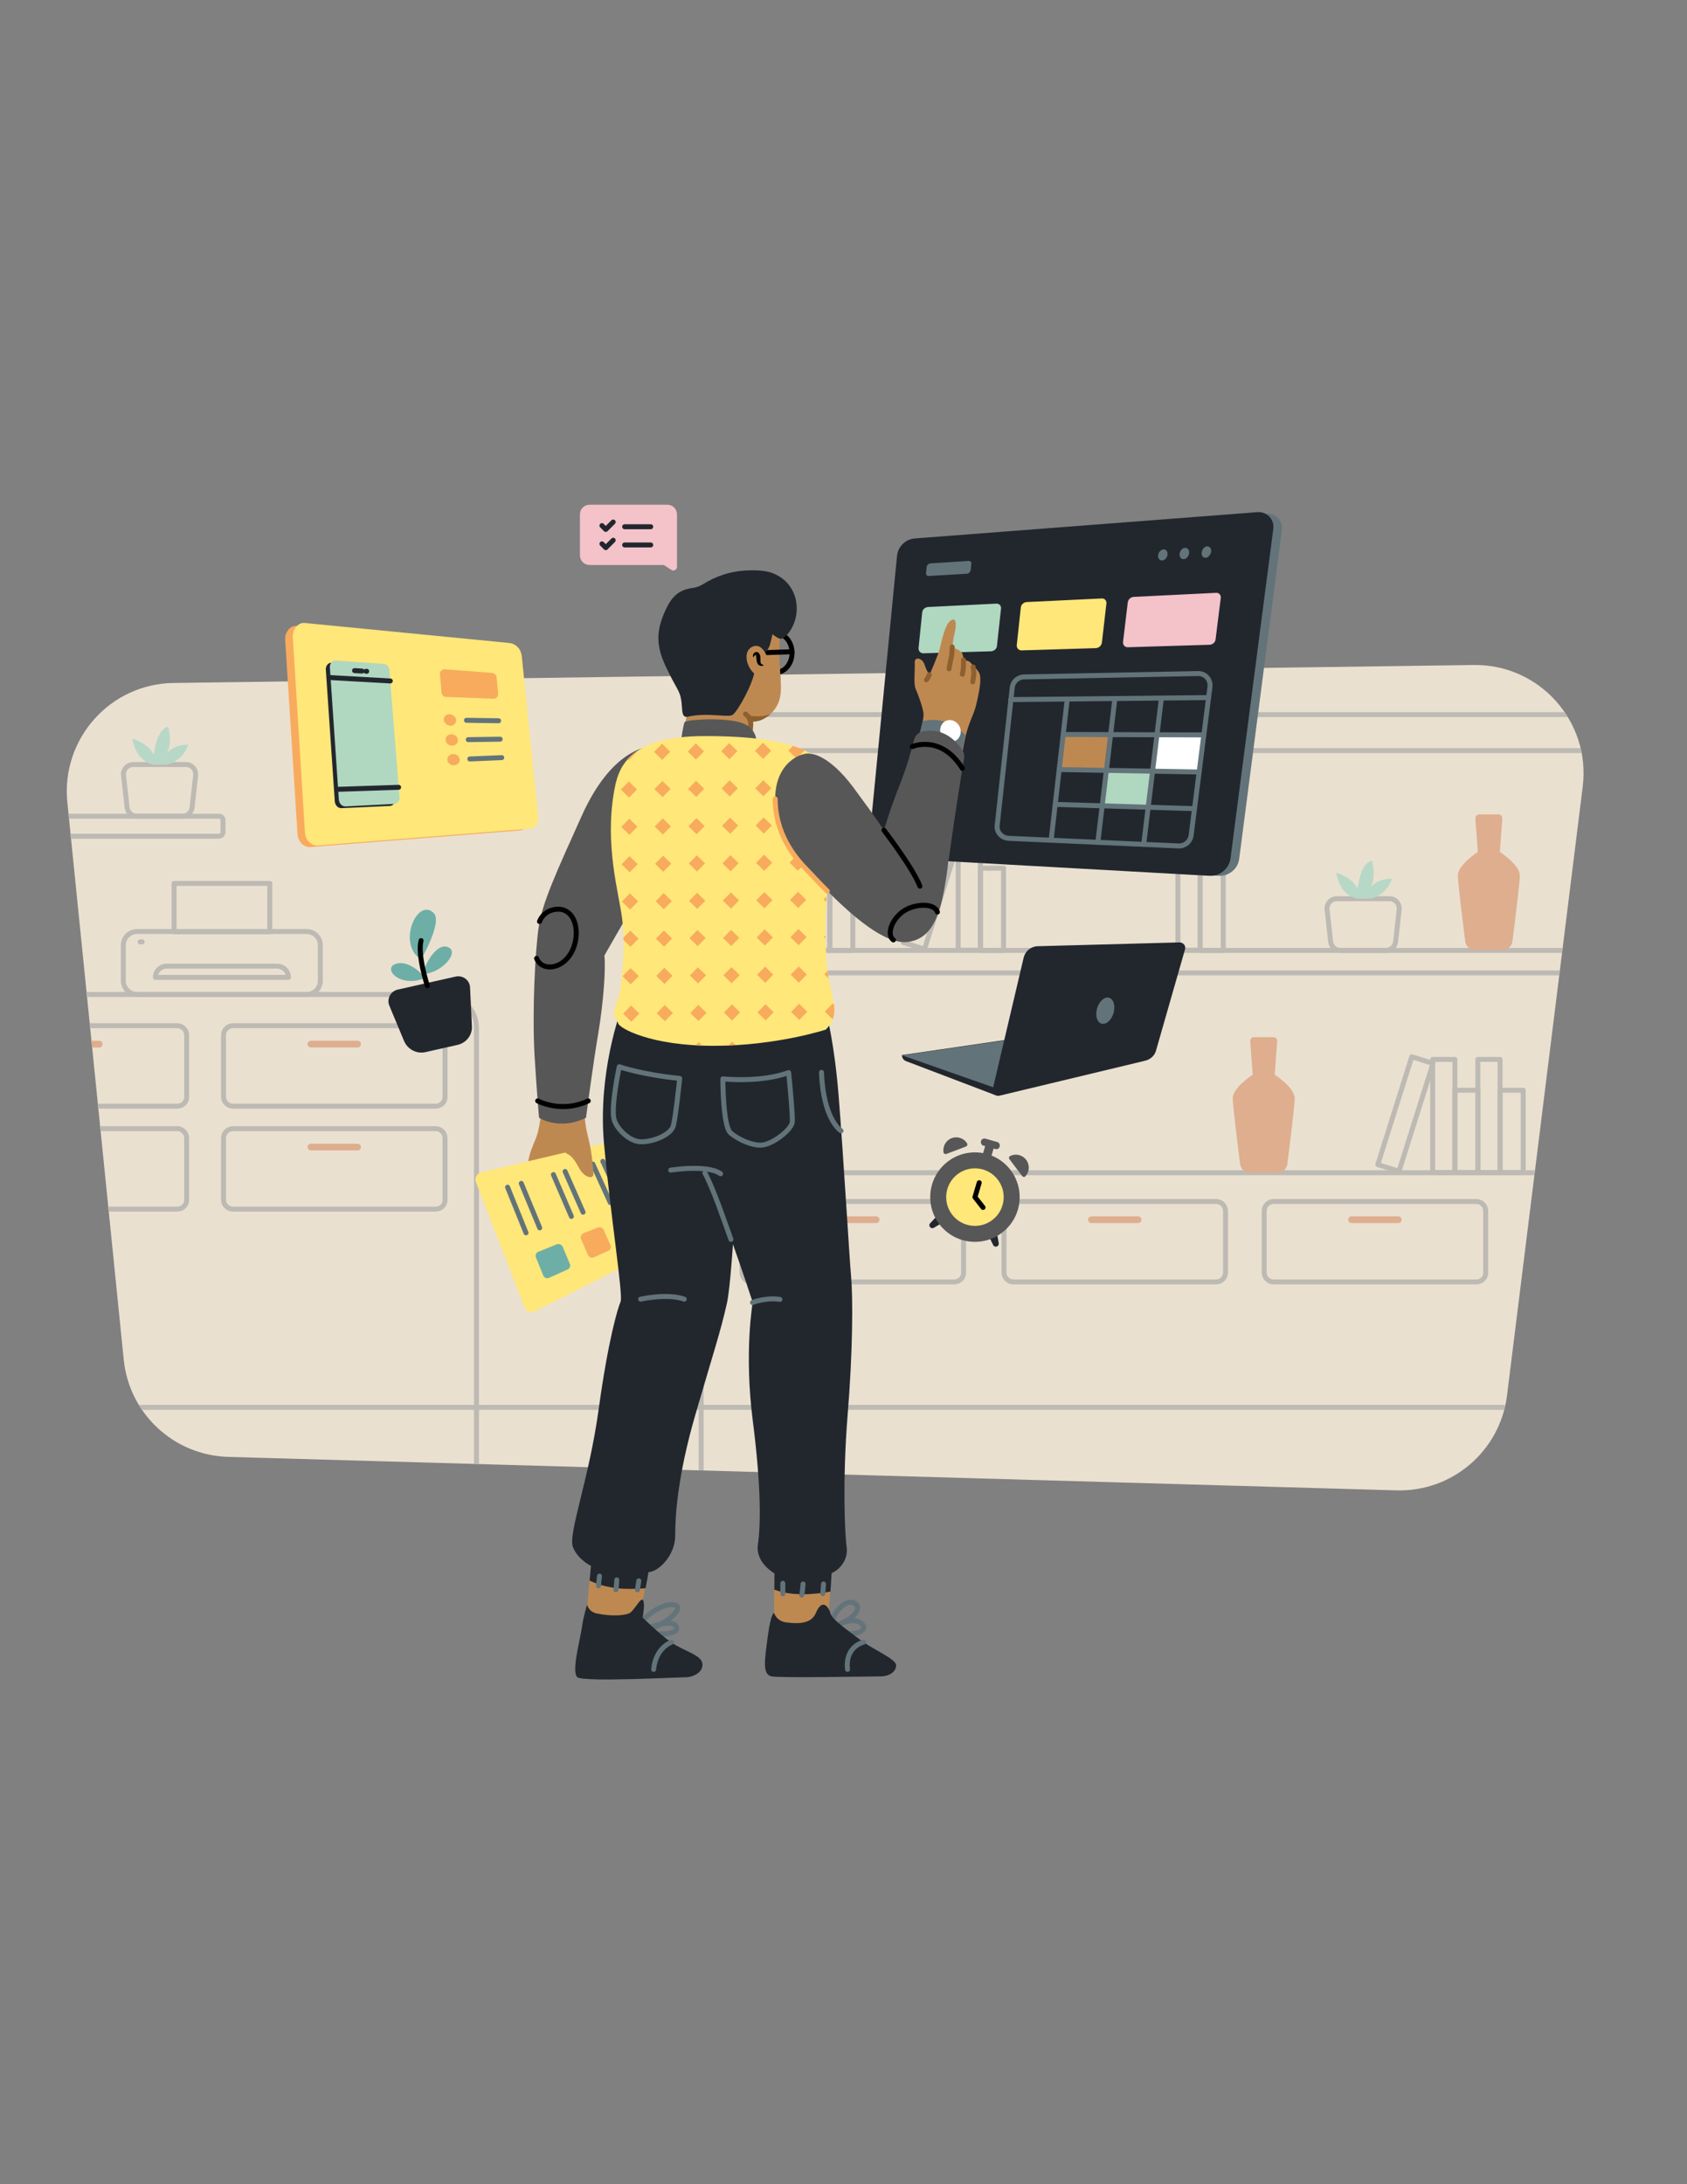 <?xml version="1.0" encoding="UTF-8" standalone="no"?>
<!DOCTYPE svg PUBLIC "-//W3C//DTD SVG 1.1//EN" "http://www.w3.org/Graphics/SVG/1.1/DTD/svg11.dtd">
<svg width="100%" height="100%" viewBox="0 0 2550 3300" version="1.1" xmlns="http://www.w3.org/2000/svg" xmlns:xlink="http://www.w3.org/1999/xlink" xml:space="preserve" xmlns:serif="http://www.serif.com/" style="fill-rule:evenodd;clip-rule:evenodd;stroke-linecap:round;stroke-linejoin:round;stroke-miterlimit:10;">
    <rect x="0" y="0" width="2550" height="3300" fill="#808080" stroke="none"/>
    <g transform="matrix(1,0,0,1,23.696,-29.128)">
        <g transform="matrix(3.396,0,0,3.396,2087.16,1034.87)">
            <path d="M0,366.9L-520,352C-544.2,351.3 -564.1,332.8 -566.5,308.7L-591.6,60.7C-594.4,32.6 -572.6,8.1 -544.4,7.7L34.4,-0.3C63.6,-0.7 86.5,24.8 82.9,53.8L49.2,324.7C46.1,349.4 24.8,367.6 0,366.9" style="fill:rgb(234,224,208);fill-rule:nonzero;"/>
        </g>
        <g transform="matrix(3.396,0,0,3.396,-515.5,295.815)">
            <clipPath id="_clip1">
                <path d="M800.699,217.3L221.9,225.3C193.7,225.701 171.9,250.2 174.7,278.3L199.8,526.3C202.199,550.401 222.1,568.9 246.3,569.6L766.3,584.5C791.1,585.2 812.4,567 815.5,542.3L849.199,271.401C852.772,242.623 830.255,217.293 801.376,217.295C801.153,217.295 800.924,217.297 800.699,217.3Z" clip-rule="nonzero"/>
            </clipPath>
            <g clip-path="url(#_clip1)">
                <g transform="matrix(1,0,0,1,341.9,363.9)">
                    <path d="M0,265.6L-415.5,265.6C-423.8,265.6 -430.5,258.9 -430.5,250.6L-430.5,15C-430.5,6.7 -423.8,0 -415.5,0L0,0C8.3,0 15,6.7 15,15L15,250.6C15,258.9 8.3,265.6 0,265.6Z" style="fill:none;fill-rule:nonzero;stroke:rgb(189,186,180);stroke-width:2.21px;"/>
                </g>
                <g transform="matrix(1,0,0,1,891,239.4)">
                    <path d="M0,374.3L-419.1,374.3C-427.4,374.3 -434.1,367.6 -434.1,359.3L-434.1,15C-434.1,6.699 -427.4,0 -419.1,0L0,0C8.3,0 15,6.699 15,15L15,359.3C15,367.6 8.3,374.3 0,374.3Z" style="fill:none;fill-rule:nonzero;stroke:rgb(189,186,180);stroke-width:2.21px;"/>
                </g>
                <g transform="matrix(1,0,0,1,242.3,284.6)">
                    <path d="M0,8.9L-89.9,8.9L-89.9,0L0,0C1,0 1.8,0.8 1.8,1.8L1.8,7C1.8,8.1 1,8.9 0,8.9Z" style="fill:none;fill-rule:nonzero;stroke:rgb(189,186,180);stroke-width:2.21px;"/>
                </g>
                <g transform="matrix(1,0,0,1,226,261.6)">
                    <path d="M0,23L-20.3,23C-22.5,23 -24.3,21.4 -24.6,19.2L-26.2,4.801C-26.5,2.301 -24.5,0 -21.9,0L1.6,0C4.2,0 6.1,2.2 5.9,4.801L4.3,19.2C4,21.4 2.2,23 0,23Z" style="fill:none;fill-rule:nonzero;stroke:rgb(189,186,180);stroke-width:2.21px;"/>
                </g>
                <g transform="matrix(1,0,0,1,213.4,244.8)">
                    <path d="M0,16.9C0,16.9 -8,16.1 -9.6,5.299C-9.6,5.299 -2.4,7.4 -0.1,12.5C-0.1,12.5 0.9,1.1 6.3,0C6.3,0 8.7,8.5 4.9,12.7C4.9,12.7 7.8,7.9 15.2,8C15.2,8 13.3,14.799 6,16.799" style="fill:rgb(184,216,199);fill-rule:nonzero;"/>
                </g>
                <g transform="matrix(1,0,0,1,761.7,321.3)">
                    <path d="M0,23L-20.3,23C-22.5,23 -24.3,21.4 -24.6,19.2L-26.2,4.8C-26.5,2.3 -24.5,0 -21.9,0L1.6,0C4.2,0 6.1,2.2 5.9,4.8L4.3,19.2C4,21.3 2.2,23 0,23Z" style="fill:none;fill-rule:nonzero;stroke:rgb(189,186,180);stroke-width:2.21px;"/>
                </g>
                <g transform="matrix(1,0,0,1,749.2,304.401)">
                    <path d="M0,16.899C0,16.899 -8,16.099 -9.6,5.299C-9.6,5.299 -2.4,7.399 -0.1,12.5C-0.1,12.5 0.9,1.099 6.3,0C6.3,0 8.7,8.5 4.9,12.699C4.9,12.699 7.8,7.899 15.2,8C15.2,8 13.3,14.799 6,16.799" style="fill:rgb(184,216,199);fill-rule:nonzero;"/>
                </g>
                <g transform="matrix(1,0,0,1,338.7,377.8)">
                    <path d="M0,35.8L-90.2,35.8C-92.5,35.8 -94.4,33.901 -94.4,31.601L-94.4,4.2C-94.4,1.901 -92.5,0 -90.2,0L0,0C2.3,0 4.2,1.901 4.2,4.2L4.2,31.601C4.3,33.901 2.4,35.8 0,35.8Z" style="fill:none;fill-rule:nonzero;stroke:rgb(189,186,180);stroke-width:2.21px;"/>
                </g>
                <g transform="matrix(1,0,0,1,304,384.5)">
                    <path d="M0,3L-20.8,3C-21.6,3 -22.3,2.3 -22.3,1.5C-22.3,0.7 -21.6,0 -20.8,0L0,0C0.8,0 1.5,0.7 1.5,1.5C1.5,2.3 0.8,3 0,3" style="fill:rgb(222,174,143);fill-rule:nonzero;"/>
                </g>
                <g transform="matrix(1,0,0,1,338.7,423.599)">
                    <path d="M0,35.801L-90.2,35.801C-92.5,35.801 -94.4,33.901 -94.4,31.601L-94.4,4.2C-94.4,1.901 -92.5,0 -90.2,0L0,0C2.3,0 4.2,1.901 4.2,4.2L4.2,31.601C4.3,33.901 2.4,35.801 0,35.801Z" style="fill:none;fill-rule:nonzero;stroke:rgb(189,186,180);stroke-width:2.21px;"/>
                </g>
                <g transform="matrix(1,0,0,1,304,430.3)">
                    <path d="M0,3L-20.8,3C-21.6,3 -22.3,2.3 -22.3,1.5C-22.3,0.7 -21.6,0 -20.8,0L0,0C0.8,0 1.5,0.7 1.5,1.5C1.5,2.3 0.8,3 0,3" style="fill:rgb(222,174,143);fill-rule:nonzero;"/>
                </g>
                <g transform="matrix(1,0,0,1,801.9,456)">
                    <path d="M0,35.8L-90.2,35.8C-92.5,35.8 -94.4,33.901 -94.4,31.6L-94.4,4.2C-94.4,1.901 -92.5,0 -90.2,0L0,0C2.3,0 4.2,1.901 4.2,4.2L4.2,31.6C4.3,33.901 2.4,35.8 0,35.8Z" style="fill:none;fill-rule:nonzero;stroke:rgb(189,186,180);stroke-width:2.21px;"/>
                </g>
                <g transform="matrix(1,0,0,1,767.2,462.6)">
                    <path d="M0,3L-20.8,3C-21.6,3 -22.3,2.301 -22.3,1.5C-22.3,0.7 -21.6,0 -20.8,0L0,0C0.8,0 1.5,0.7 1.5,1.5C1.5,2.4 0.8,3 0,3" style="fill:rgb(222,174,143);fill-rule:nonzero;"/>
                </g>
                <g transform="matrix(1,0,0,1,686.1,456)">
                    <path d="M0,35.8L-90.2,35.8C-92.5,35.8 -94.4,33.901 -94.4,31.6L-94.4,4.2C-94.4,1.901 -92.5,0 -90.2,0L0,0C2.3,0 4.2,1.901 4.2,4.2L4.2,31.6C4.2,33.901 2.3,35.8 0,35.8Z" style="fill:none;fill-rule:nonzero;stroke:rgb(189,186,180);stroke-width:2.21px;"/>
                </g>
                <g transform="matrix(1,0,0,1,651.4,462.6)">
                    <path d="M0,3L-20.8,3C-21.6,3 -22.3,2.301 -22.3,1.5C-22.3,0.7 -21.6,0 -20.8,0L0,0C0.8,0 1.5,0.7 1.5,1.5C1.5,2.4 0.8,3 0,3" style="fill:rgb(222,174,143);fill-rule:nonzero;"/>
                </g>
                <g transform="matrix(1,0,0,1,569.5,456)">
                    <path d="M0,35.8L-90.2,35.8C-92.5,35.8 -94.4,33.901 -94.4,31.6L-94.4,4.2C-94.4,1.901 -92.5,0 -90.2,0L0,0C2.3,0 4.2,1.901 4.2,4.2L4.2,31.6C4.3,33.901 2.4,35.8 0,35.8Z" style="fill:none;fill-rule:nonzero;stroke:rgb(189,186,180);stroke-width:2.21px;"/>
                </g>
                <g transform="matrix(1,0,0,1,534.8,462.6)">
                    <path d="M0,3L-20.8,3C-21.6,3 -22.3,2.301 -22.3,1.5C-22.3,0.7 -21.6,0 -20.8,0L0,0C0.8,0 1.5,0.7 1.5,1.5C1.5,2.4 0.8,3 0,3" style="fill:rgb(222,174,143);fill-rule:nonzero;"/>
                </g>
                <g transform="matrix(1,0,0,1,223.7,377.8)">
                    <path d="M0,35.8L-90.2,35.8C-92.5,35.8 -94.4,33.901 -94.4,31.601L-94.4,4.2C-94.4,1.901 -92.5,0 -90.2,0L0,0C2.3,0 4.2,1.901 4.2,4.2L4.2,31.601C4.3,33.901 2.4,35.8 0,35.8Z" style="fill:none;fill-rule:nonzero;stroke:rgb(189,186,180);stroke-width:2.21px;"/>
                </g>
                <g transform="matrix(1,0,0,1,189,384.5)">
                    <path d="M0,3L-20.8,3C-21.6,3 -22.3,2.3 -22.3,1.5C-22.3,0.7 -21.6,0 -20.8,0L0,0C0.8,0 1.5,0.7 1.5,1.5C1.5,2.3 0.9,3 0,3" style="fill:rgb(222,174,143);fill-rule:nonzero;"/>
                </g>
                <g transform="matrix(1,0,0,1,223.7,423.599)">
                    <path d="M0,35.801L-90.2,35.801C-92.5,35.801 -94.4,33.901 -94.4,31.601L-94.4,4.2C-94.4,1.901 -92.5,0 -90.2,0L0,0C2.3,0 4.2,1.901 4.2,4.2L4.2,31.601C4.3,33.901 2.4,35.801 0,35.801Z" style="fill:none;fill-rule:nonzero;stroke:rgb(189,186,180);stroke-width:2.21px;"/>
                </g>
                <g transform="matrix(1,0,0,1,189,430.3)">
                    <path d="M0,3L-20.8,3C-21.6,3 -22.3,2.3 -22.3,1.5C-22.3,0.7 -21.6,0 -20.8,0L0,0C0.8,0 1.5,0.7 1.5,1.5C1.5,2.3 0.9,3 0,3" style="fill:rgb(222,174,143);fill-rule:nonzero;"/>
                </g>
                <g transform="matrix(1,0,0,1,933.2,255.401)">
                    <path d="M0,88.899L-455,88.899C-457.5,88.899 -459.6,86.799 -459.6,84.299L-459.6,4.599C-459.6,2.099 -457.5,0 -455,0L0,0C2.5,0 4.6,2.099 4.6,4.599L4.6,84.299C4.6,86.799 2.6,88.899 0,88.899Z" style="fill:none;fill-rule:nonzero;stroke:rgb(189,186,180);stroke-width:2.21px;"/>
                </g>
                <g transform="matrix(1,0,0,1,933.2,354.3)">
                    <path d="M0,88.9L-455,88.9C-457.5,88.9 -459.6,86.799 -459.6,84.299L-459.6,4.6C-459.6,2.1 -457.5,0 -455,0L0,0C2.5,0 4.6,2.1 4.6,4.6L4.6,84.299C4.6,86.799 2.6,88.9 0,88.9Z" style="fill:none;fill-rule:nonzero;stroke:rgb(189,186,180);stroke-width:2.21px;"/>
                </g>
                <g transform="matrix(1,0,0,1,0,-129.9)">
                    <rect x="504.3" y="423.8" width="9.9" height="50.3" style="fill:none;stroke:rgb(189,186,180);stroke-width:2.21px;"/>
                </g>
                <g transform="matrix(1,0,0,1,0,-116)">
                    <rect x="514.1" y="423.7" width="10.3" height="36.6" style="fill:none;stroke:rgb(189,186,180);stroke-width:2.21px;"/>
                </g>
                <g transform="matrix(1,0,0,1,0,67.9)">
                    <rect x="802.6" y="324.9" width="9.9" height="50.3" style="fill:none;stroke:rgb(189,186,180);stroke-width:2.21px;"/>
                </g>
                <g transform="matrix(1,0,0,1,0,81.6)">
                    <rect x="812.5" y="324.9" width="10.3" height="36.6" style="fill:none;stroke:rgb(189,186,180);stroke-width:2.21px;"/>
                </g>
                <g transform="matrix(1,0,0,1,0,67.9)">
                    <rect x="782.5" y="324.9" width="9.9" height="50.3" style="fill:none;stroke:rgb(189,186,180);stroke-width:2.21px;"/>
                </g>
                <g transform="matrix(0.954,0.301,0.301,-0.954,780.751,393.636)">
                    <rect x="-7.8" y="-50.623" width="9.895" height="50.3" style="fill:none;stroke:rgb(189,186,180);stroke-width:2.21px;"/>
                </g>
                <g transform="matrix(1,0,0,1,0,81.6)">
                    <rect x="792.4" y="324.9" width="10.3" height="36.6" style="fill:none;stroke:rgb(189,186,180);stroke-width:2.21px;"/>
                </g>
                <g transform="matrix(1,0,0,1,0,-129.9)">
                    <rect x="669.1" y="423.8" width="9.9" height="50.3" style="fill:none;stroke:rgb(189,186,180);stroke-width:2.21px;"/>
                </g>
                <g transform="matrix(1,0,0,1,0,-116)">
                    <rect x="679" y="423.7" width="10.3" height="36.6" style="fill:none;stroke:rgb(189,186,180);stroke-width:2.21px;"/>
                </g>
                <g transform="matrix(1,0,0,1,0,-129.9)">
                    <rect x="571.3" y="423.8" width="9.9" height="50.3" style="fill:none;stroke:rgb(189,186,180);stroke-width:2.21px;"/>
                </g>
                <g transform="matrix(0.954,0.301,0.301,-0.954,569.55,294.821)">
                    <rect x="-7.803" y="-50.623" width="9.901" height="50.3" style="fill:none;stroke:rgb(189,186,180);stroke-width:2.21px;"/>
                </g>
                <g transform="matrix(1,0,0,1,0,-116)">
                    <rect x="581.2" y="423.7" width="10.3" height="36.6" style="fill:none;stroke:rgb(189,186,180);stroke-width:2.21px;"/>
                </g>
                <g transform="matrix(1,0,0,1,812.4,327.4)">
                    <path d="M0,-26.9L1.1,-41.8C1.2,-42.8 0.4,-43.6 -0.6,-43.6L-9.2,-43.6C-10.2,-43.6 -10.9,-42.8 -10.9,-41.8L-9.8,-26.9C-9.8,-26.9 -18.8,-21.1 -18.7,-16.3C-18.6,-12.6 -16.4,5.1 -15.4,12.9C-15.1,15.1 -13.3,16.7 -11.1,16.7L1.3,16.7C3.5,16.7 5.3,15.1 5.6,12.9C6.6,5.1 8.8,-12.6 8.9,-16.3C9,-21.1 0,-26.9 0,-26.9" style="fill:rgb(222,174,143);fill-rule:nonzero;"/>
                </g>
                <g transform="matrix(1,0,0,1,712.2,426.502)">
                    <path d="M0,-26.902L1.1,-41.801C1.2,-42.801 0.4,-43.601 -0.6,-43.601L-9.2,-43.601C-10.2,-43.601 -10.9,-42.801 -10.9,-41.801L-9.8,-26.902C-9.8,-26.902 -18.8,-21.101 -18.7,-16.301C-18.6,-12.601 -16.4,5.098 -15.4,12.899C-15.1,15.098 -13.3,16.699 -11.1,16.699L1.3,16.699C3.5,16.699 5.3,15.098 5.6,12.899C6.6,5.098 8.8,-12.601 8.9,-16.301C9,-21.101 0,-26.902 0,-26.902" style="fill:rgb(222,174,143);fill-rule:nonzero;"/>
                </g>
                <g transform="matrix(1,0,0,1,173.2,547.6)">
                    <path d="M0,0L955.8,0" style="fill:none;fill-rule:nonzero;stroke:rgb(189,186,180);stroke-width:2.21px;"/>
                </g>
                <g transform="matrix(1,0,0,1,281.3,335.9)">
                    <path d="M0,28L-75.5,28C-78.8,28 -81.6,25.3 -81.6,21.899L-81.6,6.1C-81.6,2.8 -78.9,0 -75.5,0L0,0C3.3,0 6.1,2.699 6.1,6.1L6.1,21.899C6.1,25.3 3.4,28 0,28Z" style="fill:none;fill-rule:nonzero;stroke:rgb(189,186,180);stroke-width:2.21px;"/>
                </g>
                <g transform="matrix(1,0,0,1,207.2,340.5)">
                    <path d="M0,0L0.9,0" style="fill:none;fill-rule:nonzero;stroke:rgb(189,186,180);stroke-width:2.21px;"/>
                </g>
                <g transform="matrix(-1,0,0,1,214,351.3)">
                    <path d="M-59.2,5L0,5C0,2.2 -2.2,0 -5,0L-54.1,0C-56.9,0 -59.2,2.2 -59.2,5Z" style="fill:none;fill-rule:nonzero;stroke:rgb(189,186,180);stroke-width:2.21px;"/>
                </g>
                <g transform="matrix(1,0,0,1,0,-117.5)">
                    <rect x="222.3" y="432" width="42.6" height="21.5" style="fill:none;stroke:rgb(189,186,180);stroke-width:2.21px;"/>
                </g>
            </g>
        </g>
        <g transform="matrix(3.396,0,0,3.396,1479.54,1591.88)">
            <path d="M0,26.9L-39.4,11.9C-40.5,11.5 -41.2,10.4 -41.2,9.2L22,0C22,0 29.8,13.1 29,13.4C28.2,13.7 0,26.9 0,26.9" style="fill:rgb(34,39,46);fill-rule:nonzero;"/>
        </g>
        <g transform="matrix(3.205,1.124,1.124,-3.205,1349.34,1586.72)">
            <path d="M0.878,-11.156L45.598,-11.156L64.562,7.893C64.562,7.893 55.622,17.369 55.09,17.076C54.556,16.784 0.878,-11.156 0.878,-11.156" style="fill:rgb(99,115,122);fill-rule:nonzero;"/>
        </g>
        <g transform="matrix(3.396,0,0,3.396,1476.83,1464.17)">
            <path d="M0,62L13.8,3.4C14.5,0.6 17,-1.5 19.9,-1.6L83.2,-3.3C84.8,-3.3 86.1,-1.8 85.6,-0.2L72.7,44.8C72.1,47 70.3,48.7 68,49.3L3,64.9C1.1,65.3 -0.5,63.8 0,62" style="fill:rgb(34,39,46);fill-rule:nonzero;"/>
        </g>
        <g transform="matrix(-0.958,3.258,3.258,0.958,1654.04,1545.31)">
            <path d="M3.645,-4.872C0.332,-4.872 -2.354,-3.171 -2.355,-1.072C-2.355,1.026 0.331,2.728 3.645,2.729C6.958,2.728 9.645,1.027 9.645,-1.071C9.645,-3.17 6.959,-4.872 3.645,-4.872" style="fill:rgb(99,115,122);fill-rule:nonzero;"/>
        </g>
        <g transform="matrix(3.396,0,0,3.396,1818.5,804.936)">
            <path d="M0,161.199L-144.8,153.099C-148.5,152.899 -151.2,149.699 -150.9,146L-138.5,19.5C-138.1,15.3 -134.7,12.099 -130.6,11.699L21.2,0.099C25.3,-0.2 28.7,3.3 28.1,7.399L9.1,153.699C8.5,158.099 4.6,161.399 0,161.199" style="fill:rgb(99,115,122);fill-rule:nonzero;"/>
        </g>
        <g transform="matrix(3.396,0,0,3.396,1804.92,802.555)">
            <path d="M0,161.9L-145.5,153.8C-149.2,153.6 -152,150.4 -151.6,146.701L-139.2,19.6C-138.8,15.4 -135.4,12.1 -131.2,11.8L21.3,0.1C25.4,-0.2 28.8,3.3 28.3,7.4L9.2,154.4C8.5,158.8 4.5,162.1 0,161.9" style="fill:rgb(34,39,46);fill-rule:nonzero;"/>
        </g>
        <g transform="matrix(-0.429,3.369,3.369,0.429,1779.96,1209.09)">
            <path d="M-20.917,2.024L-4.284,2.024L-2.08,-18.461L-18.391,-18.622L-20.917,2.024Z" style="fill:white;fill-rule:nonzero;"/>
        </g>
        <g transform="matrix(-0.403,3.372,3.372,0.403,1638.44,1207.62)">
            <path d="M-20.702,2.476L-4.69,2.476L-2.495,-18.411L-18.186,-18.574L-20.702,2.476Z" style="fill:rgb(190,137,81);fill-rule:nonzero;"/>
        </g>
        <g transform="matrix(-0.419,3.37,3.37,0.419,1702.19,1262.03)">
            <path d="M-20.427,2.346L-4.203,2.346L-2.371,-18.083L-18.284,-18.146L-20.427,2.346Z" style="fill:rgb(176,215,192);fill-rule:nonzero;"/>
        </g>
        <g transform="matrix(3.396,0,0,3.396,1437.77,879.995)">
            <path d="M0,4.7L-17.1,5.7C-17.7,5.7 -18.2,5.2 -18.2,4.599L-17.9,1.7C-17.8,0.9 -17.1,0.2 -16.3,0.099L0.9,-1C1.5,-1 2.1,-0.5 2,0.099L1.7,3.099C1.5,4 0.9,4.599 0,4.7" style="fill:rgb(99,115,122);fill-rule:nonzero;"/>
        </g>
        <g transform="matrix(3.396,0,0,3.396,1474.45,943.844)">
            <path d="M0,20.401L-30.2,21.3C-31.4,21.3 -32.4,20.3 -32.3,19.001L-30.7,3.201C-30.6,1.8 -29.4,0.8 -28.1,0.701L2.3,-0.799C3.6,-0.899 4.6,0.201 4.4,1.501L2.6,17.901C2.6,19.201 1.4,20.3 0,20.401" style="fill:rgb(176,215,192);fill-rule:nonzero;"/>
        </g>
        <g transform="matrix(3.396,0,0,3.396,1632.72,936.374)">
            <path d="M0,21.2L-33.1,22.2C-34.3,22.2 -35.3,21.2 -35.2,19.9L-33.4,3.2C-33.3,1.801 -32.1,0.801 -30.8,0.7L2.6,-0.9C3.9,-1 4.9,0.1 4.7,1.4L2.7,18.7C2.5,20.1 1.4,21.1 0,21.2" style="fill:rgb(255,231,121);fill-rule:nonzero;"/>
        </g>
        <g transform="matrix(3.396,0,0,3.396,1804.92,928.226)">
            <path d="M0,22.099L-36.5,23.2C-37.8,23.2 -38.7,22.2 -38.6,20.899L-36.5,3.299C-36.3,1.899 -35.2,0.899 -33.9,0.799L2.8,-1.001C4.1,-1.101 5.1,-0.001 4.9,1.299L2.6,19.599C2.5,20.999 1.3,21.999 0,22.099" style="fill:rgb(244,194,201);fill-rule:nonzero;"/>
        </g>
        <g transform="matrix(3.396,0,0,3.396,1500.6,1058.31)">
            <path d="M0,69.9L75.8,73.299C78.5,73.4 80.9,71.4 81.3,68.7L89.7,2.5C90.1,-0.701 87.6,-3.5 84.4,-3.401L6.9,-1.901C4.2,-1.8 2,0.2 1.7,2.799L-5,64.099C-5.4,67 -3.1,69.7 0,69.9Z" style="fill:none;fill-rule:nonzero;stroke:rgb(99,115,122);stroke-width:2.21px;"/>
        </g>
        <g transform="matrix(3.396,-0.035,-0.035,-3.396,1504.02,1087.68)">
            <path d="M-0.002,0.45L88.002,0.45" style="fill:none;fill-rule:nonzero;stroke:rgb(99,115,122);stroke-width:2.21px;"/>
        </g>
        <g transform="matrix(-0.386,3.374,3.374,0.386,1680.6,1216.93)">
            <path d="M-34.803,-31.051L27.703,-31.051" style="fill:none;fill-rule:nonzero;stroke:rgb(99,115,122);stroke-width:2.21px;"/>
        </g>
        <g transform="matrix(-0.4,3.373,3.373,0.4,1753.76,1219.63)">
            <path d="M-35.621,-31.65L28.121,-31.65" style="fill:none;fill-rule:nonzero;stroke:rgb(99,115,122);stroke-width:2.21px;"/>
        </g>
        <g transform="matrix(-0.409,3.372,3.372,0.409,1825.11,1221.99)">
            <path d="M-36.286,-32.15L28.486,-32.15" style="fill:none;fill-rule:nonzero;stroke:rgb(99,115,122);stroke-width:2.21px;"/>
        </g>
        <g transform="matrix(3.396,0.011,0.011,-3.396,1583.47,1138.46)">
            <path d="M-0,-0.1L62.5,-0.1" style="fill:none;fill-rule:nonzero;stroke:rgb(99,115,122);stroke-width:2.21px;"/>
        </g>
        <g transform="matrix(3.396,0.06,0.06,-3.396,1577.41,1189.91)">
            <path d="M-0.005,-0.55L62.205,-0.551" style="fill:none;fill-rule:nonzero;stroke:rgb(99,115,122);stroke-width:2.21px;"/>
        </g>
        <g transform="matrix(3.395,0.104,0.104,-3.395,1571.39,1241.2)">
            <path d="M-0.015,-0.95L61.915,-0.95" style="fill:none;fill-rule:nonzero;stroke:rgb(99,115,122);stroke-width:2.21px;"/>
        </g>
        <g transform="matrix(-0.242,-3.388,-3.388,0.242,1798.64,856.288)">
            <path d="M-2.05,-2.309C-3.431,-2.01 -4.551,-0.827 -4.571,0.277C-4.587,1.481 -3.431,2.201 -2.05,1.902C-0.667,1.602 0.452,0.42 0.472,-0.684C0.387,-1.881 -0.668,-2.608 -2.05,-2.309" style="fill:rgb(99,115,122);fill-rule:nonzero;"/>
        </g>
        <g transform="matrix(-0.162,-3.393,-3.393,0.162,1765.86,858.28)">
            <path d="M-2.1,-2.202C-3.489,-1.936 -4.641,-0.88 -4.584,0.319C-4.626,1.522 -3.49,2.269 -2.1,2.002C-0.712,1.736 0.439,0.68 0.382,-0.519C0.426,-1.722 -0.712,-2.469 -2.1,-2.202" style="fill:rgb(99,115,122);fill-rule:nonzero;"/>
        </g>
        <g transform="matrix(-0.242,-3.388,-3.388,0.242,1733.09,860.338)">
            <path d="M-2.15,-2.202C-3.531,-1.903 -4.558,-0.827 -4.572,0.377C-4.594,1.482 -3.439,2.201 -2.15,2.009C-0.767,1.71 0.258,0.634 0.273,-0.57C0.387,-1.781 -0.761,-2.401 -2.15,-2.202" style="fill:rgb(99,115,122);fill-rule:nonzero;"/>
        </g>
        <g transform="matrix(3.396,0,0,3.396,762.223,999.546)">
            <path d="M0,83.701L-93.3,91.1C-96.2,91.301 -98.8,88.701 -99,85.301L-104.5,-1.1C-104.7,-4.499 -102.2,-7.6 -99.3,-7.299L-9.4,1.701C-6.5,2.001 -4.2,4.301 -3.9,7.4L3.4,79.501C3.8,81.6 2.2,83.501 0,83.701" style="fill:rgb(248,171,93);fill-rule:nonzero;"/>
        </g>
        <g transform="matrix(3.396,0,0,3.396,777.507,995.471)">
            <path d="M0,84.1L-94.4,91.6C-97.4,91.8 -100,89.201 -100.2,85.8L-105.6,-1.099C-105.8,-4.599 -103.2,-7.7 -100.3,-7.4L-9.3,1.5C-6.3,1.8 -4.1,4.1 -3.7,7.201L3.7,79.701C3.8,81.901 2.2,83.901 0,84.1" style="fill:rgb(255,231,121);fill-rule:nonzero;"/>
        </g>
        <g transform="matrix(3.396,0,0,3.396,565.912,1033.85)">
            <path d="M0,62.7L-21.6,63.7C-23.1,63.8 -24.5,62.4 -24.6,60.7L-28.6,2C-28.7,0.4 -27.5,-1.1 -26.1,-1L-4.8,0.5C-3.4,0.6 -2.3,1.8 -2.2,3.4L2.3,59.8C2.4,61.3 1.3,62.6 0,62.7" style="fill:rgb(34,39,46);fill-rule:nonzero;"/>
        </g>
        <g transform="matrix(3.396,0,0,3.396,572.365,1030.8)">
            <path d="M0,62.699L-21.7,63.8C-23.2,63.899 -24.6,62.5 -24.7,60.8L-28.7,1.899C-28.8,0.3 -27.6,-1.2 -26.2,-1.101L-4.8,0.399C-3.4,0.5 -2.3,1.699 -2.2,3.3L2.3,59.899C2.4,61.3 1.3,62.599 0,62.699" style="fill:rgb(176,215,192);fill-rule:nonzero;"/>
        </g>
        <g transform="matrix(3.39,0.205,0.205,-3.39,512.281,1042)">
            <path d="M-0.003,-0.1L3.303,-0.1" style="fill:none;fill-rule:nonzero;stroke:rgb(34,39,46);stroke-width:2.21px;"/>
        </g>
        <g transform="matrix(3.396,0,0,3.396,529.57,1043.36)">
            <path d="M0,0L0.3,0" style="fill:none;fill-rule:nonzero;stroke:rgb(34,39,46);stroke-width:2.21px;"/>
        </g>
        <g transform="matrix(3.391,0.191,0.191,-3.391,476.123,1050.33)">
            <path d="M-0.021,-0.75L26.621,-0.75" style="fill:none;fill-rule:nonzero;stroke:rgb(34,39,46);stroke-width:2.21px;"/>
        </g>
        <g transform="matrix(3.394,-0.113,-0.113,-3.394,487.532,1223.2)">
            <path d="M-0.008,0.45L26.908,0.45" style="fill:none;fill-rule:nonzero;stroke:rgb(34,39,46);stroke-width:2.21px;"/>
        </g>
        <g transform="matrix(3.396,0,0,3.396,720.108,1079.37)">
            <path d="M0,-9.901L-21,-11.501C-22.3,-11.601 -23.3,-10.501 -23.2,-9.3L-22.5,-1.101C-22.4,-0.101 -21.6,0.799 -20.5,0.799L0.5,1.599C1.8,1.7 2.8,0.599 2.7,-0.701L2,-8.101C1.8,-9.001 1,-9.8 0,-9.901" style="fill:rgb(248,171,93);fill-rule:nonzero;"/>
        </g>
        <g transform="matrix(0.062,-3.396,-3.396,-0.062,656.765,1107.56)">
            <path d="M-2.75,-2.7C-4.148,-2.826 -5.268,-1.746 -5.295,-0.246C-5.322,1.253 -4.148,2.675 -2.75,2.8C-1.352,2.926 -0.232,1.846 -0.203,0.246C-0.276,-1.255 -1.353,-2.575 -2.75,-2.7" style="fill:rgb(248,171,93);fill-rule:nonzero;"/>
        </g>
        <g transform="matrix(3.396,0.047,0.047,-3.396,681.397,1117.07)">
            <path d="M-0.001,-0.1L14.301,-0.1" style="fill:none;fill-rule:nonzero;stroke:rgb(99,115,122);stroke-width:2.21px;"/>
        </g>
        <g transform="matrix(-0.062,-3.396,-3.396,0.062,658.801,1137.79)">
            <path d="M-2.75,-2.801C-4.152,-2.875 -5.231,-1.755 -5.305,-0.254C-5.277,1.246 -4.151,2.626 -2.75,2.7C-1.347,2.774 -0.168,1.652 -0.197,0.053C-0.223,-1.347 -1.349,-2.727 -2.75,-2.801" style="fill:rgb(248,171,93);fill-rule:nonzero;"/>
        </g>
        <g transform="matrix(3.396,-0.048,-0.048,-3.396,684.113,1146.95)">
            <path d="M-0.001,0.1L14.201,0.1" style="fill:none;fill-rule:nonzero;stroke:rgb(99,115,122);stroke-width:2.21px;"/>
        </g>
        <g transform="matrix(-0.123,-3.394,-3.394,0.123,661.181,1167.52)">
            <path d="M-2.75,-2.852C-4.153,-2.901 -5.212,-1.762 -5.258,-0.259C-5.303,1.244 -4.154,2.603 -2.75,2.652C-1.347,2.701 -0.189,1.558 -0.247,-0.041C-0.197,-1.444 -1.345,-2.703 -2.75,-2.852" style="fill:rgb(248,171,93);fill-rule:nonzero;"/>
        </g>
        <g transform="matrix(3.393,-0.143,-0.143,-3.393,686.549,1176.84)">
            <path d="M-0.006,0.3L14.206,0.3" style="fill:none;fill-rule:nonzero;stroke:rgb(99,115,122);stroke-width:2.21px;"/>
        </g>
        <g transform="matrix(3.396,0,0,3.396,616.858,1453.65)">
            <path d="M0,13.699C-1.3,13.699 4.5,-0.101 10.5,1.8C16.6,3.8 7.6,13.8 0,13.699" style="fill:rgb(109,175,167);fill-rule:nonzero;"/>
        </g>
        <g transform="matrix(3.396,0,0,3.396,619.236,1495.08)">
            <path d="M0,3.4C0,3.4 -6.5,-4.8 -13,-2.9C-19.4,-1 -11.4,8.2 0,3.4" style="fill:rgb(109,175,167);fill-rule:nonzero;"/>
        </g>
        <g transform="matrix(3.396,0,0,3.396,612.782,1384.36)">
            <path d="M0,27.8C0,27.8 9.7,11.1 5.6,7.1C-1.7,0 -10.9,21 0,27.8" style="fill:rgb(109,175,167);fill-rule:nonzero;"/>
        </g>
        <g transform="matrix(3.396,0,0,3.396,667.804,1516.14)">
            <path d="M0,26.999L-14.2,30.199C-18.2,31.1 -22.2,28.999 -23.8,25.199L-30.3,9.6C-31.6,6.6 -29.8,3.1 -26.6,2.399L-0.8,-3.4C2.4,-4.101 5.5,-1.801 5.6,1.499L6.4,18.299C6.8,22.499 4,26.1 0,26.999" style="fill:rgb(34,39,46);fill-rule:nonzero;"/>
        </g>
        <g transform="matrix(-0.469,-3.364,-3.364,0.469,647.404,1472.1)">
            <path d="M-12.514,9.208C-12.514,9.208 1.676,11.775 7.78,9.208" style="fill:none;fill-rule:nonzero;stroke:black;stroke-width:2.21px;"/>
        </g>
        <g transform="matrix(3.396,0,0,3.396,794.15,1849.33)">
            <path d="M0,-40.801C0,-40.801 -0.6,-33.901 -2.2,-29.801C-3.8,-25.7 -6.6,-20.7 -5.7,-13.801C-4.8,-6.901 1.8,3.199 4.4,2.899C7,2.599 5.6,-1.801 5.6,-1.801C5.6,-1.801 8.2,1.899 10.7,0.8C13.2,-0.2 9.8,-8.301 9.8,-8.301C9.8,-8.301 12.9,-3.301 15.7,-3.901C18.5,-4.5 12.9,-12.401 12.9,-12.401C12.9,-12.401 16.6,-8.301 17.6,-8.901C18.6,-9.5 19.5,-9.2 17.6,-13.901C15.7,-18.601 18.8,-33.901 18.7,-37.401C18.6,-40.801 5,-44 0,-40.801" style="fill:rgb(190,137,81);fill-rule:nonzero;"/>
        </g>
        <g transform="matrix(3.396,0,0,3.396,920.155,2006.24)">
            <path d="M0,-73.1L19.5,-32.3C20.3,-30.7 19.6,-28.8 18,-28L-39.9,1.2C-41.6,2.1 -43.7,1.3 -44.4,-0.5L-66.1,-56.3C-66.8,-58.1 -65.7,-60.2 -63.8,-60.6L-3.7,-74.8C-2.2,-75.2 -0.6,-74.5 0,-73.1" style="fill:rgb(255,231,121);fill-rule:nonzero;"/>
        </g>
        <g transform="matrix(3.396,0,0,3.396,826.754,1956.65)">
            <path d="M0,-13L3.2,-5.3C3.6,-4.3 3.2,-3.2 2.2,-2.8L-6,0.9C-7,1.4 -8.2,0.9 -8.6,-0.1L-11.9,-8.2C-12.3,-9.2 -11.8,-10.3 -10.8,-10.7L-2.6,-14C-1.6,-14.4 -0.5,-13.9 0,-13" style="fill:rgb(109,175,167);fill-rule:nonzero;"/>
        </g>
        <g transform="matrix(-1.272,-3.149,-3.149,1.272,784.219,1831.48)">
            <path d="M-15.047,10.151L6.847,10.151" style="fill:none;fill-rule:nonzero;stroke:rgb(99,115,122);stroke-width:2.21px;"/>
        </g>
        <g transform="matrix(-1.3,-3.138,-3.138,1.3,803.925,1824.95)">
            <path d="M-14.815,9.9L6.615,9.9" style="fill:none;fill-rule:nonzero;stroke:rgb(99,115,122);stroke-width:2.21px;"/>
        </g>
        <g transform="matrix(3.396,0,0,3.396,888.91,1925.41)">
            <path d="M0,-11.202L3,-4.401C3.4,-3.401 3,-2.302 2,-1.901L-4.4,0.998C-5.4,1.399 -6.5,0.998 -7,-0.002L-10.1,-7.101C-10.5,-8.101 -10.1,-9.202 -9.1,-9.702L-2.6,-12.302C-1.5,-12.601 -0.4,-12.101 0,-11.202" style="fill:rgb(248,171,93);fill-rule:nonzero;"/>
        </g>
        <g transform="matrix(-1.342,-3.12,-3.12,1.342,850.065,1810.44)">
            <path d="M-14.124,9.3L6.124,9.3" style="fill:none;fill-rule:nonzero;stroke:rgb(99,115,122);stroke-width:2.21px;"/>
        </g>
        <g transform="matrix(-1.373,-3.107,-3.107,1.373,866.7,1804.94)">
            <path d="M-13.895,9.051L5.895,9.051" style="fill:none;fill-rule:nonzero;stroke:rgb(99,115,122);stroke-width:2.21px;"/>
        </g>
        <g transform="matrix(1.44,3.076,3.076,-1.44,956.204,1879.66)">
            <path d="M-7.233,-1.929L3.146,-1.929L3.075,-11.281L-7.709,-11.202L-7.233,-1.929Z" style="fill:none;fill-rule:nonzero;stroke:black;stroke-width:2.21px;"/>
        </g>
        <g transform="matrix(-1.409,-3.09,-3.09,1.409,906.438,1792.79)">
            <path d="M-13.298,8.551L5.498,8.551" style="fill:none;fill-rule:nonzero;stroke:rgb(99,115,122);stroke-width:2.21px;"/>
        </g>
        <g transform="matrix(-1.422,-3.084,-3.084,1.422,920.905,1788.38)">
            <path d="M-13.045,8.35L5.345,8.35" style="fill:none;fill-rule:nonzero;stroke:rgb(99,115,122);stroke-width:2.21px;"/>
        </g>
        <g transform="matrix(3.396,0,0,3.396,860.38,1797.69)">
            <path d="M0,-23.298C0,-23.298 0.1,-20.099 1.6,-14.198C3.1,-8.298 3.7,-1.298 3.8,1.401C3.9,4.101 -0.2,3.202 -2.5,-0.998C-4.8,-5.198 -5.9,-6.399 -7.9,-7.498C-10,-8.698 -11.7,-9.798 -12.9,-13.498C-14.1,-17.198 -3.4,-27.399 0,-23.298" style="fill:rgb(190,137,81);fill-rule:nonzero;"/>
        </g>
        <g transform="matrix(3.396,0,0,3.396,971.441,1737.92)">
            <path d="M0,-171.5C-5.7,-171.5 -21.1,-169.3 -34.3,-139.8C-45.3,-115.3 -51.7,-101.6 -53.3,-90.5C-54.9,-79.3 -56.2,-52.899 -55.1,-33.5C-53.9,-14.1 -53.1,-5.899 -53.1,-5.899C-53.1,-5.899 -44.1,0 -32.2,-5.899C-32.2,-5.899 -29.1,-29.699 -26.7,-43.699C-24.4,-57.699 -23.4,-71.8 -24,-78.1C-24,-78.1 -8.3,-105.699 -1.3,-116.699C5.9,-127.699 32.2,-171.5 0,-171.5" style="fill:rgb(87,87,87);fill-rule:nonzero;"/>
        </g>
        <g transform="matrix(3.396,0,0,3.396,789.056,1711.77)">
            <path d="M0,-5.7C0,-5.7 10.5,0 22.5,-5.7" style="fill:none;fill-rule:nonzero;stroke:black;stroke-width:2.21px;"/>
        </g>
        <g transform="matrix(-1.622,2.984,2.984,1.622,854.457,1433.7)">
            <path d="M5.629,-17.947C3.49,-18.2 0.211,-17.82 -2.458,-14.377C-6.585,-8.88 -2.338,-2.246 5.629,0.265C13.598,2.776 20.162,-0.712 21.76,-5.535C22.61,-8.146 21.561,-10.196 20.658,-11.256" style="fill:none;fill-rule:nonzero;stroke:black;stroke-width:2.21px;"/>
        </g>
        <g transform="matrix(3.396,0,0,3.396,1231.95,2440.64)">
            <path d="M0,13.8C0,13.8 0.4,7.7 5.8,3.8C11.2,0 17.4,7 3.3,12.7" style="fill:none;fill-rule:nonzero;stroke:rgb(99,115,122);stroke-width:2.21px;"/>
        </g>
        <g transform="matrix(3.396,0,0,3.396,1249.95,2493.62)">
            <path d="M0,-3.699C0,-3.699 5.8,-6.399 8.8,-3C11.7,0.401 3.3,2.7 -1.2,-0.3" style="fill:none;fill-rule:nonzero;stroke:rgb(99,115,122);stroke-width:2.21px;"/>
        </g>
        <g transform="matrix(3.396,0,0,3.396,937.137,2457.28)">
            <path d="M0,8.899C0,8.899 8.5,-1 15.9,-1.101C23.2,-1.101 14.9,7.099 5.6,10" style="fill:none;fill-rule:nonzero;stroke:rgb(99,115,122);stroke-width:2.21px;"/>
        </g>
        <g transform="matrix(3.396,0,0,3.396,958.876,2487.51)">
            <path d="M0,0C0,0 10.4,-4 11.7,0C13,4 0.7,2.9 0.7,2.9" style="fill:none;fill-rule:nonzero;stroke:rgb(99,115,122);stroke-width:2.21px;"/>
        </g>
        <g transform="matrix(3.396,0,0,3.396,1147.04,2475.28)">
            <path d="M0,-22.4C0,-22.4 -0.4,-4.6 0,0.3C0.4,5.201 9.4,8.3 16.6,6C23.8,3.701 24,-1 24,-1C24,-1 25.6,-22.5 25.6,-26.6C25.6,-30.7 0.1,-30.5 0,-22.4" style="fill:rgb(190,137,81);fill-rule:nonzero;"/>
        </g>
        <g transform="matrix(-1.287,3.143,3.143,1.287,1213.28,2368.34)">
            <path d="M15.801,-14.604C15.801,-14.604 19.818,-13.066 24.445,-11.171C24.243,-2.5 19.565,6.282 15.801,12.305C10.097,10.4 3.93,8.307 1.988,7.511C-1.675,5.902 8.267,-17.581 15.801,-14.604" style="fill:rgb(34,39,46);fill-rule:nonzero;"/>
        </g>
        <g transform="matrix(3.396,0,0,3.396,1146.36,2544.91)">
            <path d="M0,-23.2C0,-23.2 -1.4,-23.4 -2.8,-12.8C-4.2,-2.2 -5.3,4.2 -1.1,5C3.1,5.8 43,5 47.3,5C51.6,5 54.5,2.7 54.3,-0.1C54.1,-2.9 43.3,-7.3 38.3,-11.3C33.2,-15.2 26,-20.1 25.2,-22.8C23.8,-27.3 21,-29 18.6,-23.2C16.7,-18.7 11.7,-18.2 5.5,-19C1.1,-19.5 0,-23.2 0,-23.2" style="fill:rgb(34,39,46);fill-rule:nonzero;"/>
        </g>
        <g transform="matrix(-1.719,2.929,2.929,1.719,1278.03,2553.37)">
            <path d="M-11.468,-5.533C-11.468,-5.533 -5.715,-11.78 2.561,-5.533" style="fill:none;fill-rule:nonzero;stroke:rgb(99,115,122);stroke-width:2.21px;"/>
        </g>
        <g transform="matrix(3.396,0,0,3.396,870.229,2466.45)">
            <path d="M0,-23.199C0,-23.199 -2.2,-1.099 -2,1.901C-1.8,4.801 7.8,5.801 14,5C20.3,4.2 21,2.301 21,2.301C21,2.301 25.9,-18.399 25.9,-23.099C25.9,-27.8 2,-29 0,-23.199" style="fill:rgb(190,137,81);fill-rule:nonzero;"/>
        </g>
        <g transform="matrix(-1.524,3.035,3.035,1.524,943.094,2366.48)">
            <path d="M15.199,-16.375C15.199,-16.375 18.863,-14.983 23.332,-13.187C23.094,-4.242 19.638,3.31 15.199,10.592C10.281,9.242 5.409,7.803 3.622,6.906C-0.713,4.841 9.117,-17.19 15.199,-16.375" style="fill:rgb(34,39,46);fill-rule:nonzero;"/>
        </g>
        <g transform="matrix(3.396,0,0,3.396,863.777,2558.15)">
            <path d="M0,-30.8C0,-30.8 -1.7,-25.5 -2.3,-20.8C-2.9,-16.1 -7.2,-0.699 -4.3,1.5C-1.4,3.7 40.1,1.5 43.7,1.5C47.2,1.5 51.8,-0.699 51.3,-4.6C50.8,-8.5 43.1,-10.1 37.5,-14C31.9,-17.9 24.7,-25.1 24.7,-25.1C24.7,-25.1 25.9,-31.1 24.9,-32.8C23.9,-34.5 20.8,-27.699 18.6,-26.9C16.4,-26.1 11.7,-25.4 4.2,-26.9C0.6,-27.699 0,-30.8 0,-30.8" style="fill:rgb(34,39,46);fill-rule:nonzero;"/>
        </g>
        <g transform="matrix(-1.857,2.844,2.844,1.857,987.597,2553.28)">
            <path d="M-11.175,-6.05C-11.175,-6.05 -5.339,-10.599 3.275,-6.05" style="fill:none;fill-rule:nonzero;stroke:rgb(99,115,122);stroke-width:2.21px;"/>
        </g>
        <g transform="matrix(3.396,0,0,3.396,1225.49,2362.52)">
            <path d="M0,-236C0,-236 3.5,-223.9 5.5,-198.8C7.5,-173.7 10.2,-127.9 11,-118.9C11.8,-109.9 11.8,-86 9.4,-57.1C7.1,-28.1 8.2,-4.3 9,1.2C9.8,6.7 5.9,11.4 2,12.9C-1.9,14.5 -19.5,14.5 -23.1,12.9C-23.1,12.9 -31.7,8.2 -30.5,0C-29.3,-8.2 -28.9,-24.7 -32.8,-55.2C-36.7,-85.7 -32.8,-107.7 -32.8,-107.7C-32.8,-107.7 -37.3,-121.5 -42.4,-135.8C-44.2,-140.9 -46.1,-146.1 -47.8,-150.8C-50.3,-157.5 -52.6,-162.9 -54,-165.3C-59.1,-173.9 -63,-211.5 -57.1,-231.1C-51.3,-250.5 -9.8,-250.5 0,-236" style="fill:rgb(34,39,46);fill-rule:nonzero;"/>
        </g>
        <g transform="matrix(3.396,0,0,3.396,914.382,2406.34)">
            <path d="M0,-250.101C0,-250.101 -10.2,-222.701 -7.4,-191.401C-4.6,-160.101 1.2,-123.701 0,-120.901C-1.2,-118.201 -5.5,-104.101 -9.8,-72.801C-14.1,-41.5 -23.5,-17.601 -21.2,-11.701C-18.9,-5.801 -12.4,-2.701 -10.7,-2.301C-9,-1.901 9,0 13.3,-0.701C17.6,-1.5 24.3,-8.5 24.3,-16.701C24.3,-24.901 25.1,-42.5 33.3,-70.701C41.5,-98.901 44.4,-107.201 47.3,-120.101C50.2,-133 52.9,-201.401 52.9,-201.401C52.9,-201.401 60.2,-235.5 37,-242.5C13.8,-249.701 0,-250.101 0,-250.101" style="fill:rgb(34,39,46);fill-rule:nonzero;"/>
        </g>
        <g transform="matrix(3.388,0.244,0.244,-3.388,990.097,1794.31)">
            <path d="M0.065,-0.797C0.065,-0.797 16.136,2.968 22.322,-0.797" style="fill:none;fill-rule:nonzero;stroke:rgb(99,115,122);stroke-width:2.21px;"/>
        </g>
        <g transform="matrix(3.396,0,0,3.396,912.344,1754.23)">
            <path d="M0,-33.4C0,-33.4 9.9,-29.9 26.9,-28.2C26.9,-28.2 25.1,-10.6 24,-6.9C22.8,-3.2 15.4,0 9.8,0C4.6,0 -1.1,-5.7 -2.3,-9.9C-3.8,-15.6 0,-33.4 0,-33.4Z" style="fill:none;fill-rule:nonzero;stroke:rgb(99,115,122);stroke-width:2.21px;"/>
        </g>
        <g transform="matrix(3.396,0,0,3.396,1068.92,1752.53)">
            <path d="M0,-27.499C0,-27.499 16.8,-25.699 29.3,-30.3C29.3,-30.3 31.2,-11.399 30.9,-8.3C30.6,-5.199 23.6,0.601 18.4,1.801C14,2.801 6.8,-0.499 3.4,-3.499C0,-6.499 0,-27.499 0,-27.499Z" style="fill:none;fill-rule:nonzero;stroke:rgb(99,115,122);stroke-width:2.21px;"/>
        </g>
        <g transform="matrix(-1.078,-3.221,-3.221,1.078,1269.98,1665.41)">
            <path d="M-18.058,13C-18.058,13 -11,18.969 9.358,13" style="fill:none;fill-rule:nonzero;stroke:rgb(99,115,122);stroke-width:2.21px;"/>
        </g>
        <g transform="matrix(3.396,0,0,3.396,1081.15,1801.44)">
            <path d="M0,29.5C-1.8,24.4 -3.7,19.2 -5.4,14.5C-7.9,7.8 -10.2,2.4 -11.6,0" style="fill:none;fill-rule:nonzero;stroke:rgb(99,115,122);stroke-width:2.21px;"/>
        </g>
        <g transform="matrix(3.396,0,0,3.396,944.61,1982.8)">
            <path d="M0,2.7C0,2.7 12.1,0 19.4,2.7" style="fill:none;fill-rule:nonzero;stroke:rgb(99,115,122);stroke-width:2.21px;"/>
        </g>
        <g transform="matrix(3.374,-0.387,-0.387,-3.374,1114.35,1999.41)">
            <path d="M-0.097,0.703C-0.097,0.703 6.137,2.404 12.183,0.703" style="fill:none;fill-rule:nonzero;stroke:rgb(99,115,122);stroke-width:2.21px;"/>
        </g>
        <g transform="matrix(-0.315,3.382,3.382,0.315,888.987,2419.06)">
            <path d="M-2.36,-2.151C-2.36,-2.151 1.162,-2.225 1.96,-2.151" style="fill:none;fill-rule:nonzero;stroke:rgb(99,115,122);stroke-width:2.21px;"/>
        </g>
        <g transform="matrix(-0.307,3.382,3.382,0.307,915.309,2425.01)">
            <path d="M-2.409,-2.2C-2.409,-2.2 1.294,-2.064 2.009,-2.2" style="fill:none;fill-rule:nonzero;stroke:rgb(99,115,122);stroke-width:2.21px;"/>
        </g>
        <g transform="matrix(-0.504,3.359,3.359,0.504,947.441,2426.35)">
            <path d="M-2.322,-2C-2.322,-2 1.213,-1.975 1.722,-2" style="fill:none;fill-rule:nonzero;stroke:rgb(99,115,122);stroke-width:2.21px;"/>
        </g>
        <g transform="matrix(0,3.396,3.396,0,1167.58,2429.26)">
            <path d="M-2.35,-2.35L2.35,-2.35" style="fill:none;fill-rule:nonzero;stroke:rgb(99,115,122);stroke-width:2.21px;"/>
        </g>
        <g transform="matrix(-0.413,3.371,3.371,0.413,1197.29,2432.64)">
            <path d="M-2.768,-2.45C-2.768,-2.45 1.239,-2.262 2.168,-2.45" style="fill:none;fill-rule:nonzero;stroke:rgb(99,115,122);stroke-width:2.21px;"/>
        </g>
        <g transform="matrix(-0.236,3.388,3.388,0.236,1227.82,2430.62)">
            <path d="M-2.306,-2.151C-2.306,-2.151 0.701,-2.141 2.006,-2.151" style="fill:none;fill-rule:nonzero;stroke:rgb(99,115,122);stroke-width:2.21px;"/>
        </g>
        <g transform="matrix(-3.396,0,0,3.396,1149.07,1045.06)">
            <ellipse cx="0" cy="-8.7" rx="7.2" ry="8.7" style="fill:none;stroke:black;stroke-width:2.21px;"/>
        </g>
        <g transform="matrix(3.396,0,0,3.396,1148.73,1108.91)">
            <path d="M0,-47.1C0,-47.1 2.6,-42.499 1.8,-32.6C0.9,-22.6 3.2,-14.499 2,-7.999C0.7,-1.4 -4.5,1.8 -7.3,2.6C-10,3.4 -24,5.3 -30.9,-3.9C-37.8,-13.1 -44.1,-40.2 -32.9,-45.4C-21.7,-50.499 -4.7,-52.4 0,-47.1" style="fill:rgb(190,137,81);fill-rule:nonzero;"/>
        </g>
        <g transform="matrix(3.396,0,0,3.396,1155.19,963.208)">
            <path d="M0,34.9C1.3,28.299 -1.1,20.299 -0.2,10.299C0.7,0.299 -2,-4.201 -2,-4.201C-6.7,-9.5 -23.6,-7.6 -34.9,-2.401C-43.4,1.5 -41.8,18 -37.6,29.7C-29.5,38.7 -17.9,44.4 -5.5,42.5C-5.2,42.5 -4.8,42.5 -4.2,42.4C-2.3,40.7 -0.6,38.299 0,34.9" style="fill:rgb(190,137,81);fill-rule:nonzero;"/>
        </g>
        <g transform="matrix(-1.664,2.961,2.961,1.664,1141.19,1063.96)">
            <path d="M16.379,-29.085C19.007,-26.003 21.1,-22.992 22.272,-20.384C26.914,-9.862 18.362,1.277 16.379,3.375C15.395,4.313 13.543,5.567 11.266,6.352C11.473,5.78 22.507,-0.179 16.379,-29.085" style="fill:rgb(142,96,48);fill-rule:nonzero;"/>
        </g>
        <g transform="matrix(3.395,-0.113,-0.113,-3.395,1132.8,1015.85)">
            <path d="M-0.003,0.2L12.003,0.199" style="fill:none;fill-rule:nonzero;stroke:black;stroke-width:2.21px;"/>
        </g>
        <g transform="matrix(3.396,0,0,3.396,1084.2,1159.86)">
            <path d="M0,-18.2C0,-18.2 5.2,-16.301 8.3,-12.9C8.3,-12.9 7.3,-7.1 7.7,-4.2C8.1,-1.301 3.9,4.9 -5.2,4.4C-14.3,3.9 -22.1,-3 -22.1,-3C-22.1,-3 -21,-15.6 -19.5,-19.301C-17.9,-23.1 0,-18.2 0,-18.2" style="fill:rgb(190,137,81);fill-rule:nonzero;"/>
        </g>
        <g transform="matrix(3.396,0,0,3.396,1103.22,1145.25)">
            <path d="M0,-11C0,-11 0,-10.899 0,-11C1.7,-9.8 2.5,-7.8 2.3,-5.8C2.1,-3.899 1.9,-1.5 2.1,0" style="fill:none;fill-rule:nonzero;stroke:rgb(142,96,48);stroke-width:2.21px;"/>
        </g>
        <g transform="matrix(3.396,0,0,3.396,1130.39,987.322)">
            <path d="M0,8.8C0,8.8 2.2,7.199 2.9,4.6C3.6,1.999 4,-0.001 4,-0.001C4,-0.001 5.4,1.3 7.2,1.999C9.1,2.699 14,-2.501 14.7,-9.6C15.4,-16.7 12.1,-24.1 4,-27.2C0.9,-28.4 -3.8,-28.6 -8.5,-28.301C-15.1,-27.9 -21.4,-25.7 -27,-22.2C-28.2,-21.501 -29.7,-20.801 -31.4,-20.6C-37.2,-19.801 -40.8,-17.501 -44.2,-9.4C-47.6,-1.4 -48,4.9 -43.4,14.6C-38.8,24.3 -37.4,24.9 -36.7,28.9C-35.9,32.9 -36.9,37.4 -33.7,36.699C-24.9,34.699 -15.9,37.199 -13.8,35.9C-11.6,34.6 -4.7,22.199 -3.9,16.199C-3.1,10.1 -1.3,8.1 0,8.8" style="fill:rgb(34,39,46);fill-rule:nonzero;"/>
        </g>
        <g transform="matrix(3.396,0,0,3.396,1134.81,1032.49)">
            <path d="M0,-3.9C0,-3.9 -2.1,-9.5 -6.1,-7.8C-11.5,-5.5 -8.2,4 -3,5.6" style="fill:rgb(190,137,81);fill-rule:nonzero;"/>
        </g>
        <g transform="matrix(3.396,0,0,3.396,1114.77,1027.06)">
            <path d="M0,-1.3C-0.1,-1.7 -0.2,-2.2 0,-2.7C0.1,-2.9 0.2,-3.2 0.5,-3.4C0.7,-3.6 1.1,-3.8 1.4,-3.8C1.5,-3.8 1.8,-3.8 2,-3.7C2.2,-3.6 2.4,-3.5 2.5,-3.3C2.6,-3.2 2.7,-3 2.8,-2.9C2.9,-2.8 2.9,-2.6 3,-2.5C3.2,-2 3.2,-1.6 3.2,-1.2C3.3,-0.4 3.2,0.4 3.3,0.9C3.3,1.3 3.8,1.8 4.7,2C4.4,2.3 3.9,2.5 3.4,2.4C2.9,2.3 2.3,2 2,1.5C1.5,0.5 1.5,-0.3 1.4,-1.1C1.4,-1.5 1.3,-1.9 1.3,-2.1L1.3,-2.4L1.4,-2.4C1.3,-2.5 1.1,-2.5 0.8,-2.3C0.4,-2 0.2,-1.7 0,-1.3" style="fill-rule:nonzero;"/>
        </g>
        <g transform="matrix(0.951,3.26,3.26,-0.951,1035.46,1080.26)">
            <path d="M16.041,-13.692C16.041,-13.692 10.15,-11.035 9.262,-10.151C8.47,-9.295 11.52,5.441 16.041,13.08C20.563,20.719 27.346,17.906 27.346,17.906C27.346,17.906 21.276,3.531 16.041,-13.692" style="fill:rgb(87,87,87);fill-rule:nonzero;"/>
        </g>
        <g transform="matrix(3.396,0,0,3.396,904.533,1525.31)">
            <path d="M0,-88.5C1.7,-98.1 5.3,-113 40,-113.1C69.6,-113.2 83.3,-108.8 90.5,-103.3C97.7,-97.8 98.5,-83.3 96.2,-60.6C93.9,-37.9 93.5,-24.4 94.8,-10.3C96.2,3.8 101.8,9.9 94.2,17.5C94.2,17.5 72.3,24.7 44.3,24.7C16.3,24.7 2.4,16.9 1.8,14.7C1.2,12.5 -1.5,11.8 1,6.1C3.5,0.4 5.2,-19.7 3.6,-31.8C2,-43.9 -4.2,-64.4 0,-88.5" style="fill:rgb(255,231,121);fill-rule:nonzero;"/>
        </g>
        <g transform="matrix(3.396,0,0,3.396,-515.5,295.815)">
            <clipPath id="_clip2">
                <path d="M458.1,248.901C423.4,249 419.8,263.9 418.1,273.5C416.4,283.5 416.4,292.8 417.1,301.201C418.199,313.1 420.799,323.099 421.699,330.2C423.3,342.3 421.6,362.401 419.1,368.099C416.6,373.8 419.3,374.5 419.9,376.7C420.5,378.9 434.4,386.701 462.4,386.701C490.4,386.701 512.3,379.5 512.3,379.5C519.9,371.9 514.3,365.8 512.9,351.701C511.6,337.599 512,324.099 514.3,301.4C516.6,278.701 515.8,264.2 508.6,258.7C501.481,253.262 488.008,248.899 459.093,248.899C458.764,248.899 458.432,248.9 458.1,248.901Z" clip-rule="nonzero"/>
            </clipPath>
            <g clip-path="url(#_clip2)">
                <g transform="matrix(0.7,-0.714,-0.714,-0.7,423.452,391.586)">
                    <rect x="1.056" y="-2.515" width="5.099" height="5.101" style="fill:rgb(248,171,93);"/>
                </g>
                <g transform="matrix(0.7,-0.714,-0.714,-0.7,423.272,375.008)">
                    <rect x="1.056" y="-2.514" width="5.1" height="5.1" style="fill:rgb(248,171,93);"/>
                </g>
                <g transform="matrix(0.7,-0.714,-0.714,-0.7,423.021,358.359)">
                    <rect x="1.056" y="-2.514" width="5.1" height="5.1" style="fill:rgb(248,171,93);"/>
                </g>
                <g transform="matrix(0.7,-0.714,-0.714,-0.7,422.911,341.709)">
                    <rect x="1.056" y="-2.515" width="5.099" height="5.101" style="fill:rgb(248,171,93);"/>
                </g>
                <g transform="matrix(0.7,-0.714,-0.714,-0.7,422.731,325.131)">
                    <rect x="1.056" y="-2.514" width="5.1" height="5.1" style="fill:rgb(248,171,93);"/>
                </g>
                <g transform="matrix(0.7,-0.714,-0.714,-0.7,438.333,391.444)">
                    <rect x="1.056" y="-2.515" width="5.099" height="5.101" style="fill:rgb(248,171,93);"/>
                </g>
                <g transform="matrix(0.7,-0.714,-0.714,-0.7,438.224,374.795)">
                    <rect x="1.056" y="-2.514" width="5.099" height="5.101" style="fill:rgb(248,171,93);"/>
                </g>
                <g transform="matrix(0.7,-0.714,-0.714,-0.7,438.043,358.216)">
                    <rect x="1.056" y="-2.515" width="5.099" height="5.101" style="fill:rgb(248,171,93);"/>
                </g>
                <g transform="matrix(0.7,-0.714,-0.714,-0.7,437.863,341.638)">
                    <rect x="1.056" y="-2.514" width="5.1" height="5.1" style="fill:rgb(248,171,93);"/>
                </g>
                <g transform="matrix(0.7,-0.714,-0.714,-0.7,437.754,324.987)">
                    <rect x="1.056" y="-2.515" width="5.099" height="5.101" style="fill:rgb(248,171,93);"/>
                </g>
                <g transform="matrix(0.7,-0.714,-0.714,-0.7,453.356,391.302)">
                    <rect x="1.056" y="-2.514" width="5.099" height="5.101" style="fill:rgb(248,171,93);"/>
                </g>
                <g transform="matrix(0.7,-0.714,-0.714,-0.7,453.175,374.723)">
                    <rect x="1.056" y="-2.515" width="5.099" height="5.101" style="fill:rgb(248,171,93);"/>
                </g>
                <g transform="matrix(0.7,-0.714,-0.714,-0.7,452.994,358.003)">
                    <rect x="1.056" y="-2.515" width="5.099" height="5.101" style="fill:rgb(248,171,93);"/>
                </g>
                <g transform="matrix(0.7,-0.714,-0.714,-0.7,452.815,341.425)">
                    <rect x="1.056" y="-2.514" width="5.099" height="5.101" style="fill:rgb(248,171,93);"/>
                </g>
                <g transform="matrix(0.7,-0.714,-0.714,-0.7,452.634,324.846)">
                    <rect x="1.056" y="-2.515" width="5.099" height="5.101" style="fill:rgb(248,171,93);"/>
                </g>
                <g transform="matrix(0.7,-0.714,-0.714,-0.7,468.236,391.16)">
                    <rect x="1.056" y="-2.514" width="5.1" height="5.1" style="fill:rgb(248,171,93);"/>
                </g>
                <g transform="matrix(0.7,-0.714,-0.714,-0.7,468.126,374.51)">
                    <rect x="1.056" y="-2.514" width="5.1" height="5.1" style="fill:rgb(248,171,93);"/>
                </g>
                <g transform="matrix(0.7,-0.714,-0.714,-0.7,467.947,357.932)">
                    <rect x="1.056" y="-2.514" width="5.099" height="5.101" style="fill:rgb(248,171,93);"/>
                </g>
                <g transform="matrix(0.7,-0.714,-0.714,-0.7,467.766,341.352)">
                    <rect x="1.056" y="-2.515" width="5.099" height="5.101" style="fill:rgb(248,171,93);"/>
                </g>
                <g transform="matrix(0.7,-0.714,-0.714,-0.7,467.657,324.703)">
                    <rect x="1.056" y="-2.514" width="5.099" height="5.101" style="fill:rgb(248,171,93);"/>
                </g>
                <g transform="matrix(0.7,-0.714,-0.714,-0.7,483.258,391.016)">
                    <rect x="1.056" y="-2.515" width="5.099" height="5.101" style="fill:rgb(248,171,93);"/>
                </g>
                <g transform="matrix(0.7,-0.714,-0.714,-0.7,483.079,374.438)">
                    <rect x="1.056" y="-2.514" width="5.099" height="5.101" style="fill:rgb(248,171,93);"/>
                </g>
                <g transform="matrix(0.7,-0.714,-0.714,-0.7,482.897,357.718)">
                    <rect x="1.056" y="-2.515" width="5.099" height="5.101" style="fill:rgb(248,171,93);"/>
                </g>
                <g transform="matrix(0.7,-0.714,-0.714,-0.7,482.717,341.14)">
                    <rect x="1.056" y="-2.514" width="5.1" height="5.1" style="fill:rgb(248,171,93);"/>
                </g>
                <g transform="matrix(0.7,-0.714,-0.714,-0.7,482.537,324.56)">
                    <rect x="1.056" y="-2.515" width="5.099" height="5.101" style="fill:rgb(248,171,93);"/>
                </g>
                <g transform="matrix(0.7,-0.714,-0.714,-0.7,498.209,390.804)">
                    <rect x="1.056" y="-2.514" width="5.1" height="5.1" style="fill:rgb(248,171,93);"/>
                </g>
                <g transform="matrix(0.7,-0.714,-0.714,-0.7,498.03,374.225)">
                    <rect x="1.056" y="-2.514" width="5.099" height="5.101" style="fill:rgb(248,171,93);"/>
                </g>
                <g transform="matrix(0.7,-0.714,-0.714,-0.7,497.849,357.646)">
                    <rect x="1.056" y="-2.515" width="5.099" height="5.101" style="fill:rgb(248,171,93);"/>
                </g>
                <g transform="matrix(0.7,-0.714,-0.714,-0.7,497.74,340.997)">
                    <rect x="1.056" y="-2.514" width="5.099" height="5.101" style="fill:rgb(248,171,93);"/>
                </g>
                <g transform="matrix(0.7,-0.714,-0.714,-0.7,497.56,324.418)">
                    <rect x="1.056" y="-2.514" width="5.1" height="5.1" style="fill:rgb(248,171,93);"/>
                </g>
                <g transform="matrix(0.7,-0.714,-0.714,-0.7,513.162,390.732)">
                    <rect x="1.056" y="-2.514" width="5.099" height="5.101" style="fill:rgb(248,171,93);"/>
                </g>
                <g transform="matrix(0.7,-0.714,-0.714,-0.7,513.051,374.082)">
                    <rect x="1.056" y="-2.514" width="5.1" height="5.1" style="fill:rgb(248,171,93);"/>
                </g>
                <g transform="matrix(0.7,-0.714,-0.714,-0.7,512.801,357.433)">
                    <rect x="1.056" y="-2.514" width="5.099" height="5.101" style="fill:rgb(248,171,93);"/>
                </g>
                <g transform="matrix(0.7,-0.714,-0.714,-0.7,512.621,340.855)">
                    <rect x="1.056" y="-2.514" width="5.099" height="5.101" style="fill:rgb(248,171,93);"/>
                </g>
                <g transform="matrix(0.7,-0.714,-0.714,-0.7,512.51,324.205)">
                    <rect x="1.056" y="-2.514" width="5.1" height="5.1" style="fill:rgb(248,171,93);"/>
                </g>
                <g transform="matrix(0.7,-0.714,-0.714,-0.7,422.551,308.552)">
                    <rect x="1.056" y="-2.515" width="5.099" height="5.101" style="fill:rgb(248,171,93);"/>
                </g>
                <g transform="matrix(0.7,-0.714,-0.714,-0.7,422.442,291.902)">
                    <rect x="1.056" y="-2.514" width="5.1" height="5.1" style="fill:rgb(248,171,93);"/>
                </g>
                <g transform="matrix(0.7,-0.714,-0.714,-0.7,422.261,275.323)">
                    <rect x="1.056" y="-2.515" width="5.099" height="5.101" style="fill:rgb(248,171,93);"/>
                </g>
                <g transform="matrix(0.7,-0.714,-0.714,-0.7,422.082,258.745)">
                    <rect x="1.056" y="-2.514" width="5.1" height="5.1" style="fill:rgb(248,171,93);"/>
                </g>
                <g transform="matrix(0.7,-0.714,-0.714,-0.7,437.502,308.339)">
                    <rect x="1.056" y="-2.515" width="5.099" height="5.101" style="fill:rgb(248,171,93);"/>
                </g>
                <g transform="matrix(0.7,-0.714,-0.714,-0.7,437.322,291.761)">
                    <rect x="1.056" y="-2.514" width="5.1" height="5.1" style="fill:rgb(248,171,93);"/>
                </g>
                <g transform="matrix(0.7,-0.714,-0.714,-0.7,437.212,275.11)">
                    <rect x="1.056" y="-2.514" width="5.1" height="5.1" style="fill:rgb(248,171,93);"/>
                </g>
                <g transform="matrix(0.7,-0.714,-0.714,-0.7,437.033,258.532)">
                    <rect x="1.056" y="-2.514" width="5.099" height="5.101" style="fill:rgb(248,171,93);"/>
                </g>
                <g transform="matrix(0.7,-0.714,-0.714,-0.7,452.525,308.196)">
                    <rect x="1.056" y="-2.514" width="5.099" height="5.101" style="fill:rgb(248,171,93);"/>
                </g>
                <g transform="matrix(0.7,-0.714,-0.714,-0.7,452.344,291.617)">
                    <rect x="1.056" y="-2.515" width="5.099" height="5.101" style="fill:rgb(248,171,93);"/>
                </g>
                <g transform="matrix(0.7,-0.714,-0.714,-0.7,452.166,275.039)">
                    <rect x="1.056" y="-2.514" width="5.099" height="5.101" style="fill:rgb(248,171,93);"/>
                </g>
                <g transform="matrix(0.7,-0.714,-0.714,-0.7,452.055,258.389)">
                    <rect x="1.056" y="-2.515" width="5.099" height="5.101" style="fill:rgb(248,171,93);"/>
                </g>
                <g transform="matrix(0.7,-0.714,-0.714,-0.7,467.477,308.124)">
                    <rect x="1.056" y="-2.515" width="5.099" height="5.101" style="fill:rgb(248,171,93);"/>
                </g>
                <g transform="matrix(0.7,-0.714,-0.714,-0.7,467.295,291.404)">
                    <rect x="1.056" y="-2.515" width="5.099" height="5.101" style="fill:rgb(248,171,93);"/>
                </g>
                <g transform="matrix(0.7,-0.714,-0.714,-0.7,467.116,274.826)">
                    <rect x="1.056" y="-2.514" width="5.099" height="5.101" style="fill:rgb(248,171,93);"/>
                </g>
                <g transform="matrix(0.7,-0.714,-0.714,-0.7,466.936,258.247)">
                    <rect x="1.056" y="-2.514" width="5.1" height="5.1" style="fill:rgb(248,171,93);"/>
                </g>
                <g transform="matrix(0.7,-0.714,-0.714,-0.7,482.427,307.911)">
                    <rect x="1.056" y="-2.514" width="5.1" height="5.1" style="fill:rgb(248,171,93);"/>
                </g>
                <g transform="matrix(0.7,-0.714,-0.714,-0.7,482.249,291.333)">
                    <rect x="1.056" y="-2.514" width="5.099" height="5.101" style="fill:rgb(248,171,93);"/>
                </g>
                <g transform="matrix(0.7,-0.714,-0.714,-0.7,482.068,274.754)">
                    <rect x="1.056" y="-2.514" width="5.1" height="5.1" style="fill:rgb(248,171,93);"/>
                </g>
                <g transform="matrix(0.7,-0.714,-0.714,-0.7,481.958,258.103)">
                    <rect x="1.056" y="-2.515" width="5.099" height="5.101" style="fill:rgb(248,171,93);"/>
                </g>
                <g transform="matrix(0.7,-0.714,-0.714,-0.7,497.381,307.84)">
                    <rect x="1.056" y="-2.514" width="5.099" height="5.101" style="fill:rgb(248,171,93);"/>
                </g>
                <g transform="matrix(0.7,-0.714,-0.714,-0.7,497.199,291.12)">
                    <rect x="1.056" y="-2.514" width="5.099" height="5.101" style="fill:rgb(248,171,93);"/>
                </g>
                <g transform="matrix(0.7,-0.714,-0.714,-0.7,497.019,274.541)">
                    <rect x="1.056" y="-2.514" width="5.1" height="5.1" style="fill:rgb(248,171,93);"/>
                </g>
                <g transform="matrix(0.7,-0.714,-0.714,-0.7,496.838,257.962)">
                    <rect x="1.056" y="-2.515" width="5.099" height="5.101" style="fill:rgb(248,171,93);"/>
                </g>
                <g transform="matrix(0.7,-0.714,-0.714,-0.7,512.331,307.626)">
                    <rect x="1.056" y="-2.515" width="5.099" height="5.101" style="fill:rgb(248,171,93);"/>
                </g>
                <g transform="matrix(0.7,-0.714,-0.714,-0.7,512.151,291.048)">
                    <rect x="1.056" y="-2.514" width="5.1" height="5.1" style="fill:rgb(248,171,93);"/>
                </g>
                <g transform="matrix(0.7,-0.714,-0.714,-0.7,512.041,274.397)">
                    <rect x="1.056" y="-2.515" width="5.099" height="5.101" style="fill:rgb(248,171,93);"/>
                </g>
                <g transform="matrix(0.7,-0.714,-0.714,-0.7,511.861,257.819)">
                    <rect x="1.056" y="-2.514" width="5.1" height="5.1" style="fill:rgb(248,171,93);"/>
                </g>
            </g>
        </g>
        <g transform="matrix(3.396,0,0,3.396,1365.42,1036.57)">
            <path d="M0,30.9C0,30.9 2.3,23.4 2,20.7C1.7,18 -0.5,12 -1.5,9.8C-2.5,7.6 -1.7,1.4 -1.9,-1.7C-2.1,-4.8 1.5,-4 2.5,-0.9C3.5,2.2 4.7,3.6 4.7,3.6C4.7,3.6 8.6,-5.4 9.2,-7.9C9.8,-10.4 11.4,-18.4 13.8,-20.3C16.1,-22.3 17.1,-20.2 15.8,-14.8C14.9,-11.1 15,-9 15,-8.7C15,-8.4 17.9,-7.9 19.1,-6.2C19.6,-5.5 20,-2.9 20,-2.9C20.2,-2.8 21.2,-3 22.4,-2.3C23.1,-1.9 23.9,-0.6 24.6,0C25.3,0.7 26,1.4 26.5,2.2C27.4,3.5 28.1,6.1 25.4,17.1C23.9,23.1 21.2,25.2 19.2,39.2C16.9,53.2 -2,39.8 0,30.9" style="fill:rgb(190,137,81);fill-rule:nonzero;"/>
        </g>
        <g transform="matrix(-2.209,2.58,2.58,2.209,1448.85,1174.57)">
            <path d="M2.454,-28.13C5.199,-26.569 8.508,-25.052 8.508,-25.052C16.569,-20.783 14.454,2.289 2.454,-5.222C-0.606,-7.184 -3.199,-8.615 -5.27,-9.73C-5.958,-16.77 -3.932,-23.593 2.454,-28.13" style="fill:rgb(99,115,122);fill-rule:nonzero;"/>
        </g>
        <g transform="matrix(-3.069,1.454,1.454,3.069,1425.87,1143.98)">
            <path d="M2.097,-9.329C-0.388,-9.328 -2.402,-7.135 -2.402,-4.429C-2.403,-1.723 -0.388,0.471 2.097,0.471C4.583,0.471 6.597,-1.723 6.597,-4.429C6.598,-7.135 4.582,-9.329 2.097,-9.329" style="fill:white;fill-rule:nonzero;"/>
        </g>
        <g transform="matrix(3.396,0,0,3.396,1201.72,1419.68)">
            <path d="M0,-74.101C0,-74.101 7.9,-74.101 19.1,-59C30.3,-43.901 32.6,-40 32.6,-40C32.6,-40 34.9,-48.401 39.6,-60.201C42.9,-68.5 45,-76.401 46,-80.301C46.4,-82.101 47.9,-83.601 49.7,-84C53.8,-84.901 61.2,-85 67.5,-75.801C68.2,-74.701 68.5,-73.401 68.3,-72.201C67.3,-66.401 64.4,-48.5 62,-31.101C59.1,-10 57.5,7.799 43.2,9.599C32.9,10.899 17.9,-2.601 7.4,-13.101C3.3,-17.201 -0.1,-20.901 -2.2,-23.101C-7.5,-28.5 -15.8,-39 -15.8,-54.101C-15.8,-70.701 -3.5,-75.101 0,-74.101" style="fill:rgb(87,87,87);fill-rule:nonzero;"/>
        </g>
        <g transform="matrix(3.396,0,0,3.396,1226.85,1236.28)">
            <path d="M0,41C-4.1,36.899 -7.5,33.199 -9.6,31C-14.9,25.6 -23.2,15.1 -23.2,0" style="fill:none;fill-rule:nonzero;stroke:rgb(248,171,93);stroke-width:2.21px;"/>
        </g>
        <g transform="matrix(1.836,2.857,2.857,-1.836,1360.5,1280.05)">
            <path d="M-6.799,-12.45C-6.799,-12.45 14.308,-10.679 22.799,-12.45" style="fill:none;fill-rule:nonzero;stroke:black;stroke-width:2.21px;"/>
        </g>
        <g transform="matrix(3.396,0,0,3.396,1326.7,1393.87)">
            <path d="M0,16.3C-0.7,15.8 -1.5,14.8 -1.4,12.7C-1.2,8.901 2.6,2.8 9.8,1.3C15.9,0 19,1.901 19.6,3.901" style="fill:none;fill-rule:nonzero;stroke:black;stroke-width:2.21px;"/>
        </g>
        <g transform="matrix(3.115,1.355,1.355,-3.115,1361.15,1142.61)">
            <path d="M0.108,-4.618C0.108,-4.618 9.612,5.623 24.426,-4.618" style="fill:none;fill-rule:nonzero;stroke:black;stroke-width:2.21px;"/>
        </g>
        <g transform="matrix(3.396,0,0,3.396,1415.69,1039.62)">
            <path d="M0,-9.7C0,-9.7 -0.2,-6.3 -0.3,-5.7C-0.4,-5 -1.3,-1.4 -1.4,0" style="fill:none;fill-rule:nonzero;stroke:rgb(142,96,48);stroke-width:2.21px;"/>
        </g>
        <g transform="matrix(3.396,0,0,3.396,1432.67,1047.78)">
            <path d="M0,-6.301L0,-3.401C0,-2.401 -0.5,0 -0.5,0" style="fill:none;fill-rule:nonzero;stroke:rgb(142,96,48);stroke-width:2.21px;"/>
        </g>
        <g transform="matrix(3.396,0,0,3.396,1447.28,1059.32)">
            <path d="M0,-6.6C0,-6.6 0.3,-5.1 0.3,-3.9C0.3,-2.701 -0.2,0 -0.2,0" style="fill:none;fill-rule:nonzero;stroke:rgb(142,96,48);stroke-width:2.21px;"/>
        </g>
        <g transform="matrix(-1.671,2.957,2.957,1.671,1381.16,1056.21)">
            <path d="M-1.971,-1.15C-1.971,-1.15 -0.37,-0.935 0.671,-1.15" style="fill:none;fill-rule:nonzero;stroke:rgb(142,96,48);stroke-width:2.21px;"/>
        </g>
        <g transform="matrix(3.396,0,0,3.396,867.511,801.537)">
            <path d="M0,23.9L33,23.9L36.4,26.1C37.5,26.8 38.9,26.001 38.9,24.7L38.9,1.4C38.9,-0.999 37,-2.9 34.6,-2.9L0,-2.9C-2.4,-2.9 -4.3,-0.999 -4.3,1.4L-4.3,19.6C-4.3,22.001 -2.4,23.9 0,23.9" style="fill:rgb(244,194,201);fill-rule:nonzero;"/>
        </g>
        <g transform="matrix(3.396,0,0,3.396,886.191,823.614)">
            <path d="M0,-0.1L1.7,1.6L5,-1.7" style="fill:none;fill-rule:nonzero;stroke:rgb(34,39,46);stroke-width:2.21px;"/>
        </g>
        <g transform="matrix(3.396,0,0,3.396,920.495,824.972)">
            <path d="M0,0L11.6,0" style="fill:none;fill-rule:nonzero;stroke:rgb(34,39,46);stroke-width:2.21px;"/>
        </g>
        <g transform="matrix(3.396,0,0,3.396,886.191,851.12)">
            <path d="M0,-0.098L1.7,1.601L5,-1.699" style="fill:none;fill-rule:nonzero;stroke:rgb(34,39,46);stroke-width:2.21px;"/>
        </g>
        <g transform="matrix(3.396,0,0,3.396,920.495,852.485)">
            <path d="M0,0L11.6,0" style="fill:none;fill-rule:nonzero;stroke:rgb(34,39,46);stroke-width:2.21px;"/>
        </g>
        <g transform="matrix(3.396,0,0,3.396,1392.59,1885.33)">
            <path d="M0,-5.6L-3,-2.401C-3.5,-1.901 -3.5,-1.1 -3,-0.6C-2.6,-0.1 -1.9,0 -1.3,-0.401L2.2,-2.5L0,-5.6Z" style="fill:rgb(34,39,46);fill-rule:nonzero;"/>
        </g>
        <g transform="matrix(3.396,0,0,3.396,1483.28,1913.18)">
            <path d="M0,-6L0.8,-1.7C0.9,-1 0.5,-0.4 -0.2,-0.2C-0.8,0 -1.4,-0.3 -1.7,-0.9L-3.5,-4.601L0,-6Z" style="fill:rgb(34,39,46);fill-rule:nonzero;"/>
        </g>
        <g transform="matrix(-3.396,0,0,3.396,1449.99,1905.37)">
            <path d="M0,-39.801C-10.991,-39.801 -19.9,-30.891 -19.9,-19.901C-19.9,-8.91 -10.991,0 0,0C10.99,0 19.9,-8.91 19.9,-19.901C19.9,-30.891 10.99,-39.801 0,-39.801" style="fill:rgb(87,87,87);fill-rule:nonzero;"/>
        </g>
        <g transform="matrix(-3.396,0,0,3.396,1449.99,1881.25)">
            <path d="M0,-25.6C-7.069,-25.6 -12.8,-19.87 -12.8,-12.8C-12.8,-5.731 -7.069,0 0,0C7.069,0 12.8,-5.731 12.8,-12.8C12.8,-19.87 7.069,-25.6 0,-25.6" style="fill:rgb(255,231,121);fill-rule:nonzero;"/>
        </g>
        <g transform="matrix(3.396,0,0,3.396,1462.22,1816.04)">
            <path d="M0,11L-3.6,6.4L-1.7,0" style="fill:none;fill-rule:nonzero;stroke:black;stroke-width:2.21px;"/>
        </g>
        <g transform="matrix(3.396,0,0,3.396,1406.86,1746.07)">
            <path d="M0,7.8C-0.6,8 -1.2,7.7 -1.3,7.1C-1.7,4.5 -0.3,1.8 2.3,0.8C4.9,-0.2 7.8,0.8 9.2,3.1C9.5,3.6 9.3,4.3 8.7,4.5L0,7.8Z" style="fill:rgb(87,87,87);fill-rule:nonzero;"/>
        </g>
        <g transform="matrix(3.396,0,0,3.396,1521.32,1773.59)">
            <path d="M0,9.499C0.4,9.999 1.1,10.1 1.5,9.6C3.3,7.6 3.5,4.6 1.8,2.3C0.1,0.1 -2.8,-0.601 -5.3,0.6C-5.9,0.899 -6,1.6 -5.6,2.1L0,9.499Z" style="fill:rgb(87,87,87);fill-rule:nonzero;"/>
        </g>
        <g transform="matrix(3.396,0,0,3.396,1480.56,1749.81)">
            <path d="M0,4.499L-5.2,2.999C-6.1,2.8 -6.5,1.899 -6.3,0.999C-6.1,0.1 -5.2,-0.301 -4.3,-0.101L0.9,1.399C1.8,1.6 2.2,2.499 2,3.399C1.8,4.3 0.9,4.8 0,4.499" style="fill:rgb(87,87,87);fill-rule:nonzero;"/>
        </g>
        <g transform="matrix(0.948,-3.261,-3.261,-0.948,1473.97,1778.23)">
            <rect x="0.034" y="-0.045" width="5.101" height="3.9" style="fill:rgb(87,87,87);"/>
        </g>
    </g>
</svg>
